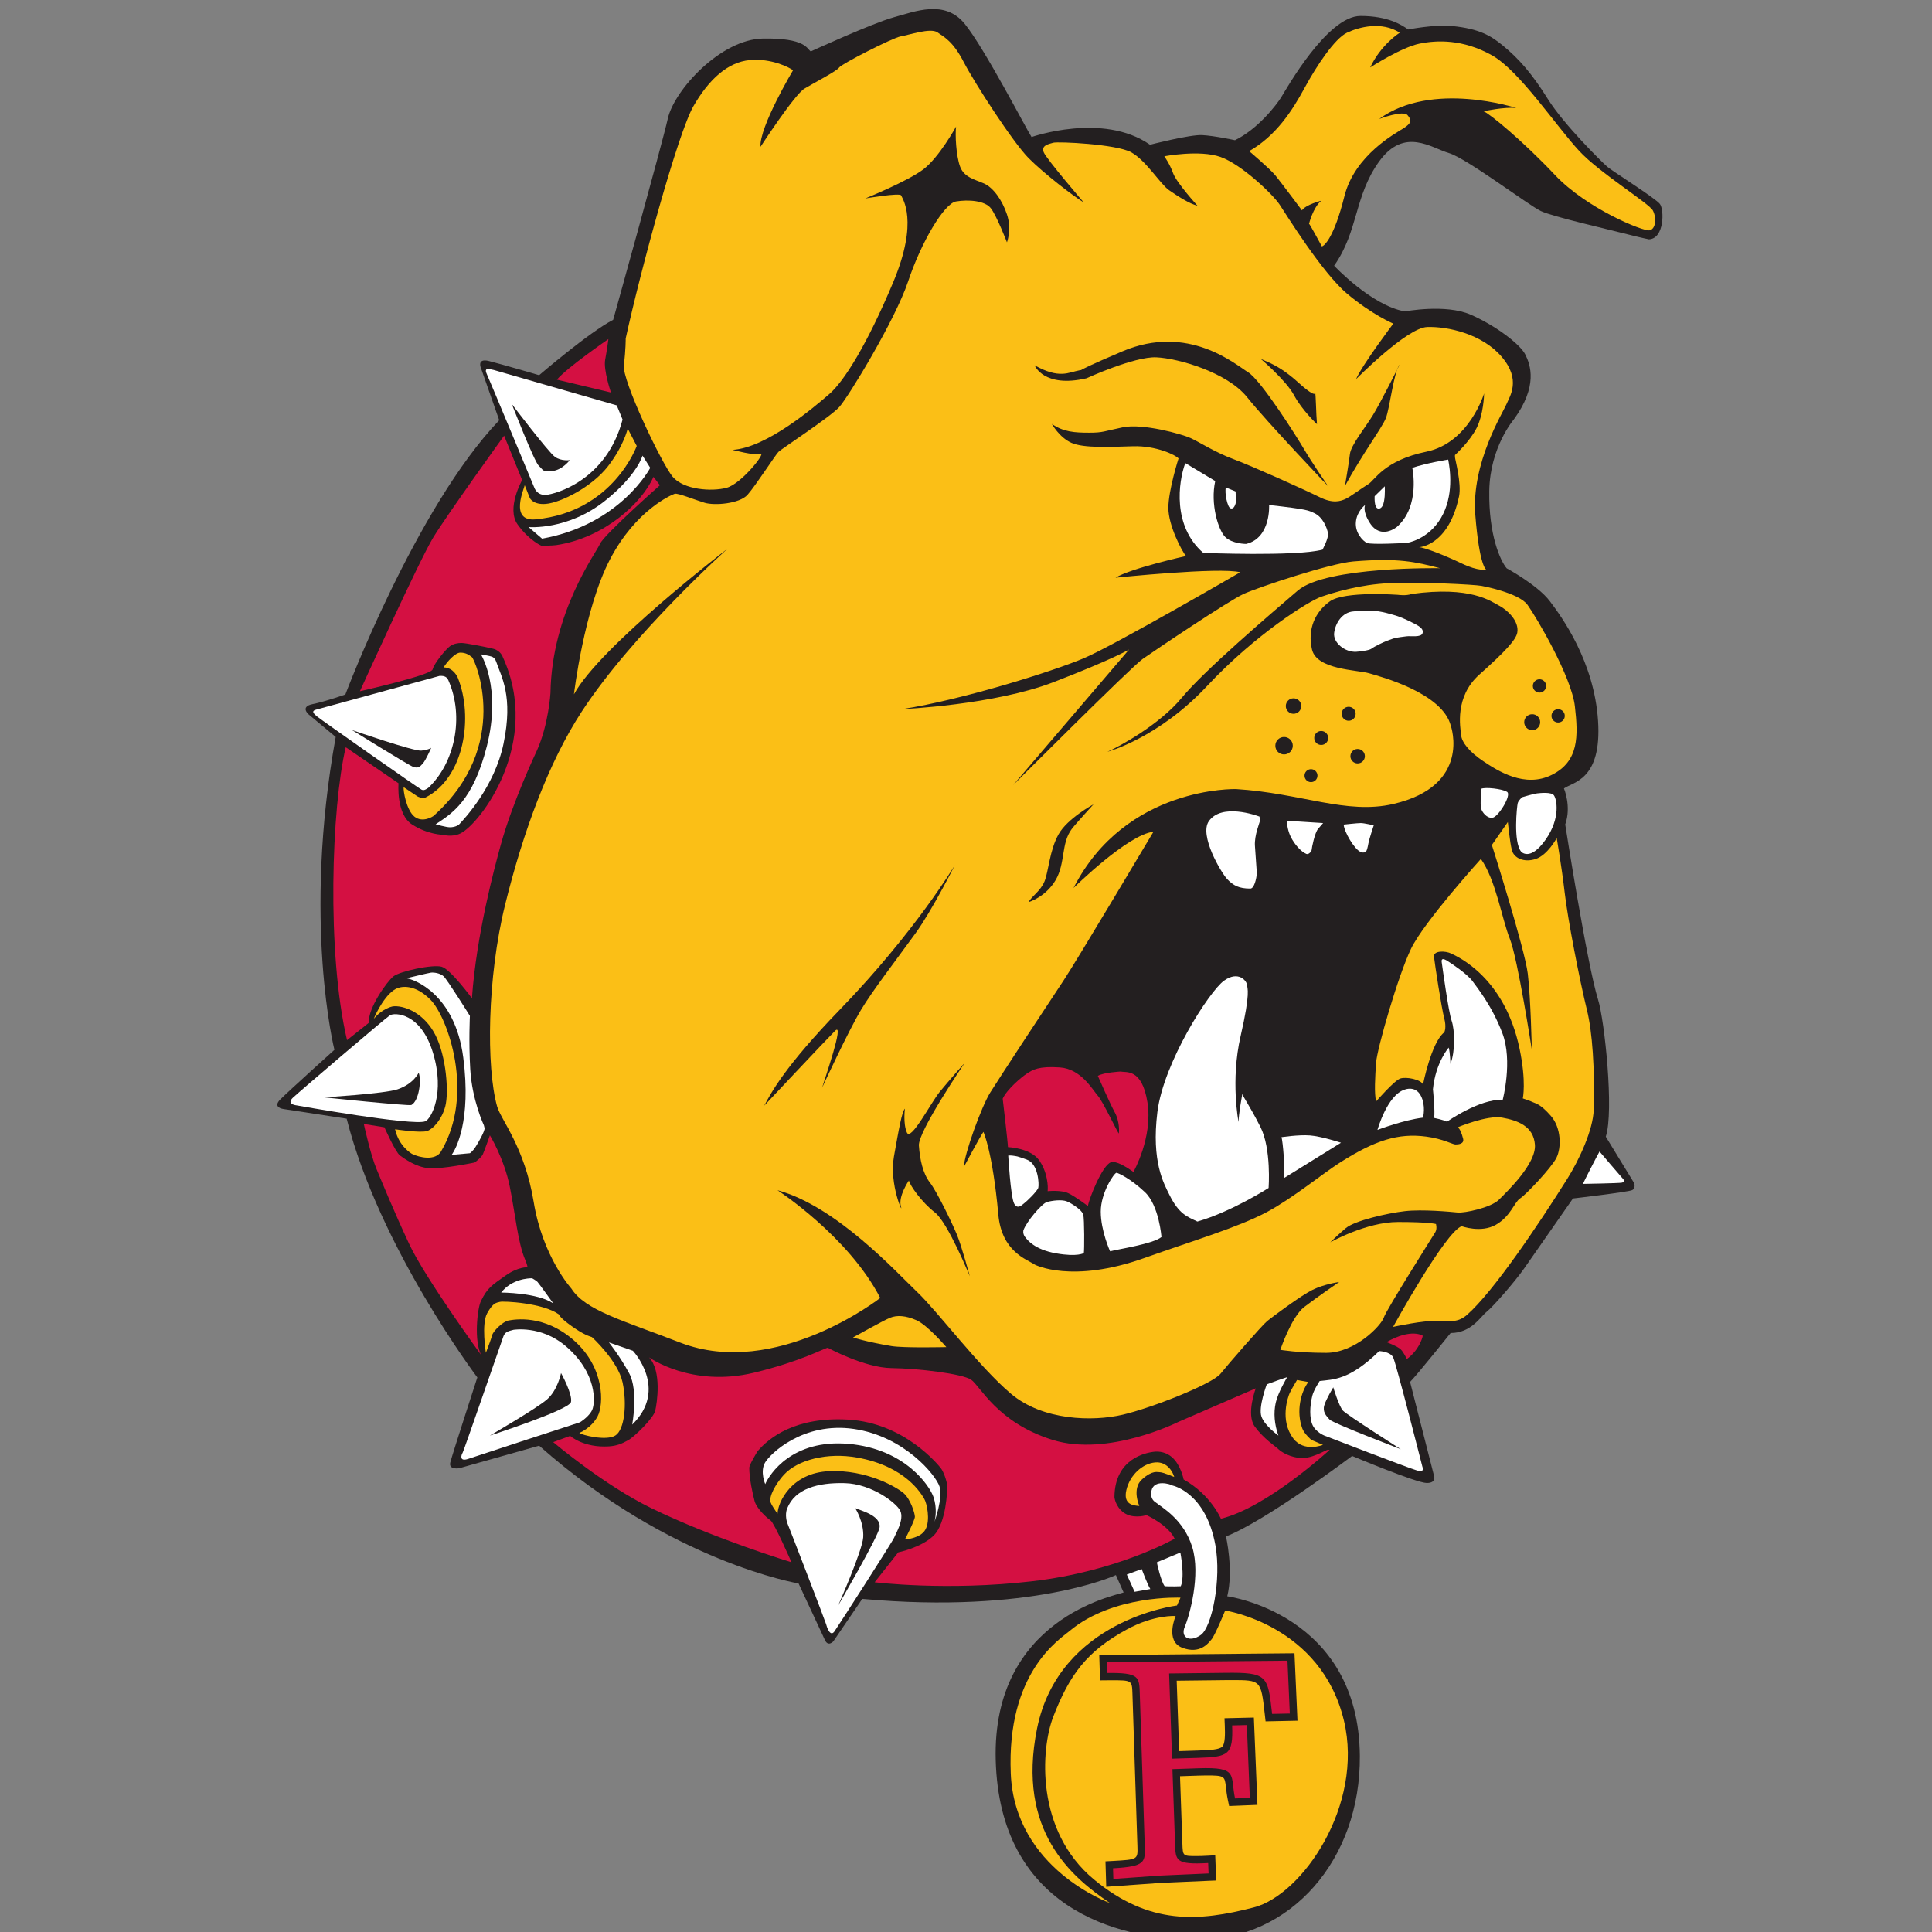 <?xml version="1.0" encoding="UTF-8"?>
<svg width="200px" height="200px" viewBox="0 0 200 200" version="1.1" xmlns="http://www.w3.org/2000/svg" xmlns:xlink="http://www.w3.org/1999/xlink">
    <rect x="0" y="0" width="200" height="200" fill="#808080" stroke="none"/>
    <!-- Generator: Sketch 51.3 (57544) - http://www.bohemiancoding.com/sketch -->
    <title>ferris-st</title>
    <desc>Created with Sketch.</desc>
    <defs></defs>
    <g id="ferris-st" stroke="none" stroke-width="1" fill="none" fill-rule="evenodd">
        <g id="ferris-st_BGL" transform="translate(28, 0)">
            <g id="ferris-st" transform="translate(0.708, 0.718)">
                <g id="g10" transform="translate(71.697, 100.151) scale(-1, 1) rotate(-180) translate(-71.697, -100.151) translate(0, 0.214)" fill-rule="nonzero">
                    <g id="g12">
                        <path d="M99.137,186.293 C101.47,187.426 103.402,189.892 103.935,190.758 C104.469,191.624 108.701,199.154 112.131,199.154 C114.997,199.155 116.434,198.209 117.063,197.755 C117.063,197.755 119.814,198.297 121.618,198.114 C124.463,197.826 125.63,197.1 126.831,196.12 C128.508,194.753 129.858,193.224 131.524,190.558 C133.19,187.893 137.122,184.028 137.655,183.561 C138.188,183.095 142.652,180.296 143.119,179.696 C143.585,179.097 143.585,176.098 141.985,176.031 C141.985,176.031 141.049,176.221 139.721,176.564 C137.655,177.097 132.057,178.364 130.791,178.963 C129.525,179.563 123.102,184.427 121.282,184.961 C119.462,185.494 116.664,187.693 114.064,184.095 C111.465,180.496 111.933,176.897 109.4,173.299 C109.4,173.299 113.265,169.168 116.729,168.568 C116.729,168.568 120.928,169.367 123.527,168.235 C126.126,167.102 128.658,165.169 129.191,164.103 C129.724,163.037 130.524,160.838 127.992,157.373 C127.992,157.373 125.526,154.507 125.46,149.976 C125.393,145.444 126.592,142.779 127.258,141.979 C127.258,141.979 130.457,140.247 131.723,138.581 C132.99,136.915 136.321,132.317 136.721,126.186 C137.122,120.056 134.123,119.856 133.19,119.189 C133.19,119.189 133.989,117.323 133.323,115.458 C133.323,115.458 135.578,100.978 136.721,97.332 C137.395,95.179 138.392,85.75 137.521,83.138 L140.453,78.34 C140.453,78.34 140.652,77.806 140.253,77.607 C139.853,77.407 134.123,76.741 134.123,76.741 C134.123,76.741 129.991,70.809 129.057,69.477 C128.125,68.144 125.859,65.545 125.193,65.012 C124.526,64.479 123.593,62.813 121.461,62.813 C121.461,62.813 117.995,58.482 117.263,57.749 L119.728,48.087 C119.728,48.087 120.061,47.287 118.995,47.287 C117.929,47.287 111.264,50.085 111.264,50.085 C111.264,50.085 102.336,43.356 98.205,41.756 C98.205,41.756 99.004,38.291 98.338,35.559 C98.338,35.559 111.952,33.759 112.064,19.03 C112.147,8.317 104.93,0 95.232,0 C86.555,0 74.781,3.511 74.368,18.593 C73.967,33.255 86.742,35.624 87.608,35.957 L86.809,37.756 C86.809,37.756 78.145,33.691 60.554,35.291 L57.556,30.892 C57.556,30.892 57.023,30.293 56.69,31.026 C56.356,31.759 53.958,36.89 53.958,36.89 C53.958,36.89 40.697,39.088 27.103,51.15 L18.84,48.818 C18.84,48.818 17.707,48.617 17.907,49.417 C18.107,50.217 20.706,58.214 20.706,58.214 C20.706,58.214 10.576,71.607 7.179,85.001 L0.647,86 C0.647,86 -0.552,86.134 0.315,87 C1.18,87.866 5.912,92.131 5.912,92.131 C5.912,92.131 2.58,105.39 6.045,124.517 L3.246,126.848 C3.246,126.848 2.314,127.648 3.646,127.914 C4.979,128.181 7.045,128.914 7.045,128.914 C7.045,128.914 14.308,148.239 22.971,157.302 L21.105,162.632 C21.105,162.632 20.572,163.765 21.905,163.432 C23.238,163.099 27.102,161.966 27.102,161.966 C27.102,161.966 32.301,166.431 34.766,167.697 C34.766,167.697 39.764,185.623 40.43,188.555 C41.096,191.487 45.894,196.751 50.292,196.818 C54.69,196.885 54.823,195.751 55.223,195.485 C55.223,195.485 61.62,198.417 63.819,199.017 C66.018,199.617 69.084,200.883 71.149,198.351 C73.215,195.818 77.546,187.422 78.079,186.622 C78.079,186.622 85.476,189.221 90.34,185.823 C90.34,185.823 94.472,186.889 95.738,186.822 C97.005,186.756 99.137,186.293 99.137,186.293" id="path14" fill="#231F20"></path>
                        <path d="M103.336,182.628 C103.935,181.895 106.067,179.03 106.067,179.03 C106.466,179.63 108.067,180.03 108.067,180.03 C107.2,179.296 106.801,177.63 106.801,177.63 C106.801,177.63 106.801,177.63 106.867,177.564 C106.934,177.497 108.133,175.298 108.133,175.298 C108.4,175.365 109.4,176.231 110.466,180.496 C111.532,184.76 115.797,187.026 116.597,187.536 C117.396,188.047 117.462,188.359 116.996,188.892 C116.53,189.425 114.064,188.492 114.064,188.492 C119.529,192.491 128.259,189.625 128.259,189.625 C127.058,189.759 124.859,189.292 124.859,189.292 C125.46,189.092 128.991,186.16 132.257,182.695 C135.522,179.23 141.386,176.831 142.052,176.964 C142.719,177.097 142.785,178.297 142.386,179.03 C141.985,179.763 136.88,182.914 134.789,185.16 C132.37,187.761 128.591,193.49 125.726,195.089 C122.707,196.774 120.03,196.651 118.265,196.296 C116.345,195.909 113.132,193.823 113.132,193.823 C114.264,196.222 116.197,197.422 116.197,197.422 C114.331,198.621 111.998,198.021 110.732,197.422 C109.466,196.822 107.6,194.023 106.334,191.691 C105.069,189.359 103.402,186.76 100.603,185.16 C100.603,185.16 102.736,183.361 103.336,182.628" id="path16" fill="#FBBF16"></path>
                        <path d="M35.869,163.014 C35.662,161.464 39.795,152.788 40.93,151.446 C42.066,150.103 44.958,149.896 46.507,150.309 C48.057,150.723 50.639,154.028 50.019,153.821 C49.4,153.615 47.127,154.234 47.127,154.234 C50.639,154.441 55.597,158.676 57.146,160.018 C58.695,161.361 61.071,165.183 63.756,171.587 C66.442,177.99 64.686,180.263 64.583,180.573 C64.479,180.882 60.865,180.263 60.865,180.263 C60.865,180.263 65.203,182.019 66.855,183.258 C68.508,184.498 70.263,187.7 70.263,187.7 C70.16,186.873 70.263,184.704 70.677,183.568 C71.09,182.432 72.226,182.225 73.156,181.812 C74.085,181.399 75.015,180.159 75.532,178.61 C76.047,177.061 75.532,175.718 75.532,175.718 C75.532,175.718 74.498,178.404 73.878,179.23 C73.258,180.056 71.503,180.159 70.263,179.953 C69.024,179.746 66.649,175.718 65.306,171.69 C63.963,167.662 59.109,159.709 58.179,158.676 C57.25,157.643 52.188,154.338 51.878,154.028 C51.569,153.718 49.503,150.516 48.677,149.587 C47.85,148.657 45.268,148.45 44.235,148.76 C43.203,149.07 41.447,149.793 41.137,149.69 C40.827,149.587 37.109,148.037 34.423,142.873 C31.738,137.708 30.705,128.929 30.705,128.929 C33.391,133.887 46.611,144.009 46.611,144.009 C46.611,144.009 36.799,135.23 31.532,127.173 C28.081,121.897 25.438,114.676 23.578,107.135 C21.719,99.596 21.621,90.309 22.752,86.272 C23.14,84.887 25.611,82.053 26.54,76.372 C27.47,70.691 30.434,67.421 30.434,67.421 C31.881,65.149 35.725,64.13 41.707,61.819 C51.614,57.993 62.414,66.44 62.414,66.44 C59.109,72.844 51.776,77.595 51.776,77.595 C57.869,75.943 64.066,69.126 66.235,67.06 C68.404,64.995 72.639,59.313 75.944,56.525 C79.25,53.736 84.414,53.633 87.512,54.356 C90.611,55.079 96.809,57.558 97.634,58.59 C98.461,59.624 101.973,63.652 102.489,64.064 C103.006,64.478 105.897,66.647 107.137,67.267 C108.377,67.887 109.926,68.093 109.926,68.093 C109.926,68.093 107.653,66.544 106.311,65.511 C104.968,64.478 103.832,61.07 103.832,61.07 C103.832,61.07 105.587,60.759 108.583,60.759 C111.579,60.759 114.265,63.574 114.545,64.416 C114.825,65.258 119.665,72.902 119.875,73.253 C120.085,73.603 119.945,74.094 119.945,74.094 C119.945,74.094 119.314,74.305 116.018,74.305 C112.721,74.305 109.004,72.201 109.004,72.201 C109.004,72.201 109.706,72.902 110.617,73.674 C111.528,74.445 114.896,75.217 116.719,75.427 C118.543,75.638 121.489,75.357 122.19,75.287 C122.891,75.216 125.626,75.778 126.468,76.62 C127.31,77.461 130.326,80.337 130.186,82.301 C130.046,84.265 128.334,84.829 126.792,85.11 C125.249,85.391 122.199,84.112 122.199,84.112 C122.408,83.972 122.611,83.493 122.751,82.932 C122.891,82.37 122.238,82.33 121.957,82.33 C121.676,82.33 120.688,82.909 118.964,83.142 C116.034,83.538 113.628,82.752 110.051,80.487 C108.238,79.339 105.109,76.764 102.466,75.35 C99.455,73.738 94.77,72.368 89.787,70.588 C82.242,67.893 78.425,69.886 78.425,69.886 C77.583,70.447 74.988,71.219 74.638,75.076 C74.043,81.617 73.095,83.633 73.095,83.633 C72.814,83.283 71.061,79.986 71.061,79.986 C71.131,81.389 72.884,86.228 73.796,87.701 C74.708,89.174 79.967,97.17 81.37,99.274 C82.773,101.378 90.698,114.703 90.698,114.703 C88.032,114.423 82.422,108.882 82.422,108.882 C87.822,119.472 99.255,119.121 99.255,119.121 C105.988,118.7 110.687,116.456 115.527,117.578 C123.655,119.463 121.488,125.644 121.488,125.644 C120.646,129.081 114.194,130.764 113.002,131.115 C111.809,131.465 107.601,131.465 107.11,133.569 C106.619,135.673 107.431,137.469 108.97,138.561 C110.49,139.639 115.994,139.232 115.994,139.232 C115.994,139.232 116.872,139.103 117.42,139.32 C123.56,140.162 125.61,138.571 126.504,138.096 C127.33,137.657 128.569,136.521 128.361,135.322 C128.23,134.559 127.029,133.289 124.434,130.974 C121.839,128.66 122.47,125.504 122.54,124.732 C122.611,123.961 123.382,122.979 124.856,121.997 C126.327,121.015 129.134,119.191 131.939,120.594 C134.745,121.997 134.675,124.592 134.324,127.678 C133.974,130.764 130.326,136.936 129.415,138.198 C128.502,139.461 124.644,140.162 124.644,140.162 C123.873,140.302 118.332,140.583 115.176,140.443 C112.019,140.302 109.355,139.461 108.092,139.04 C106.83,138.619 101.288,135.182 96.24,129.782 C91.189,124.381 85.929,122.979 85.929,122.979 C87.191,123.54 91.329,125.784 93.643,128.59 C95.959,131.395 102.692,137.146 105.638,139.671 C108.583,142.196 120.366,141.986 120.366,141.986 C117.822,142.642 116.09,143.073 111.388,142.687 C109.01,142.492 101.57,140.022 100.027,139.32 C98.484,138.619 90.768,133.429 89.576,132.587 C88.383,131.746 76.18,119.542 76.18,119.542 L88.173,133.569 C88.173,133.569 86.56,132.587 80.388,130.203 C74.217,127.818 64.678,127.397 64.678,127.397 C70.99,128.379 80.318,131.325 83.474,132.658 C86.63,133.99 99.676,141.565 99.676,141.565 C97.571,142.126 86.77,141.004 86.77,141.004 C88.383,141.986 94.065,143.248 94.065,143.248 C93.643,143.739 92.241,146.404 92.241,148.228 C92.241,150.051 93.294,153.348 93.294,153.348 C93.012,153.698 90.978,154.68 88.595,154.61 C86.209,154.54 83.474,154.4 82.211,154.961 C80.949,155.522 80.178,156.924 80.178,156.924 C81.37,156.083 82.562,156.013 84.035,156.013 C85.508,156.013 85.508,156.153 87.542,156.574 C89.576,156.995 93.643,155.873 94.556,155.452 C95.468,155.031 97.081,153.979 98.975,153.277 C100.869,152.576 106.479,150.051 107.882,149.35 C109.285,148.648 110.056,148.929 110.547,149.139 C111.038,149.35 112.23,150.261 112.932,150.682 C113.634,151.103 114.545,153.137 118.963,154.049 C123.382,154.961 124.925,160.08 124.925,160.08 C124.925,159.87 124.856,157.906 124.153,156.504 C123.452,155.101 121.909,153.698 121.909,153.698 C121.909,153.698 121.909,153.698 121.909,153.488 C121.909,153.277 122.61,150.753 122.33,149.42 C121.246,144.272 118.192,144.16 118.192,144.16 C118.683,144.16 120.857,143.318 122.61,142.477 C124.363,141.635 125.135,141.845 125.135,141.845 C125.135,141.845 124.434,142.196 124.013,147.526 C123.592,152.857 126.888,158.117 127.239,158.958 C127.59,159.8 128.784,161.483 126.748,163.868 C124.715,166.252 121.138,167.024 119.033,166.953 C116.929,166.884 111.669,161.553 111.669,161.553 C112.3,163.026 115.527,167.304 115.527,167.304 C115.527,167.304 113.352,168.216 110.757,170.39 C108.163,172.564 104.445,178.596 103.744,179.648 C103.043,180.7 99.817,183.786 97.642,184.558 C95.468,185.329 91.82,184.628 91.82,184.628 C91.82,184.628 92.381,183.856 92.733,182.874 C93.083,181.893 95.257,179.508 95.257,179.508 C94.416,179.718 93.222,180.49 92.311,181.121 C91.4,181.752 89.926,184.207 88.383,185.048 C86.841,185.89 80.809,186.171 80.318,186.03 C79.827,185.89 79.056,185.75 79.336,185.048 C79.617,184.347 83.474,179.858 83.474,179.858 C82.422,180.49 79.406,182.804 77.793,184.417 C76.18,186.03 72.183,192.202 71.061,194.376 C69.938,196.551 69.027,196.971 68.325,197.463 C67.624,197.953 65.38,197.182 64.538,197.041 C63.696,196.901 58.366,194.166 58.155,193.815 C57.946,193.465 55.63,192.272 54.579,191.641 C53.526,191.01 50.019,185.61 50.019,185.61 C49.879,187.644 53.387,193.535 53.387,193.535 C53.035,193.815 51.142,194.797 48.897,194.587 C46.653,194.376 44.689,192.623 43.076,189.818 C41.463,187.013 37.606,172.845 36.063,165.761 C36.063,165.761 36.075,164.563 35.869,163.014" id="path18" fill="#FBBF16"></path>
                        <path d="M129.981,86.706 C130.275,86.559 130.718,86.559 131.824,85.304 C132.931,84.05 132.931,81.985 132.415,80.953 C131.898,79.92 129.242,77.117 128.653,76.748 C128.062,76.379 127.693,74.904 126.144,74.019 C124.595,73.134 122.604,73.871 122.604,73.871 C120.907,73.281 115.504,63.445 115.504,63.445 C115.504,63.445 118.809,64.168 120.151,64.064 C121.494,63.961 122.321,63.961 123.148,64.685 C125.9,67.095 130.578,74.076 133.524,78.757 C134.8,80.785 136.215,83.878 136.272,85.939 C136.39,90.16 136.133,93.971 135.578,96.223 C134.798,99.392 133.579,105.69 133.27,108.375 C132.96,111.06 132.443,114.056 132.443,114.056 C132.443,114.056 131.513,112.3 130.274,111.887 C129.035,111.474 128.001,111.99 127.795,112.817 C127.588,113.642 127.382,115.708 127.382,115.708 L125.729,113.333 C125.729,113.333 129.138,102.591 129.447,100.009 C129.757,97.426 129.861,92.159 129.861,92.159 C129.861,92.159 128.415,101.558 127.588,103.624 C126.762,105.69 126.142,109.718 124.593,111.887 C124.593,111.887 118.706,105.38 117.362,102.591 C116.02,99.802 113.851,92.262 113.747,90.816 C113.644,89.37 113.541,87.614 113.747,86.788 C113.747,86.788 115.625,88.951 116.245,89.158 C116.864,89.365 118.396,89.06 118.602,88.544 C118.602,88.544 119.451,92.853 120.771,93.915 C120.869,93.993 121.019,94.536 120.808,95.352 C120.497,96.551 119.84,100.912 119.738,101.765 C119.661,102.413 120.913,102.4 121.533,102.091 C122.152,101.781 127.051,99.675 128.603,92.21 C129.312,88.806 128.932,87.098 128.932,87.098 C128.932,87.098 129.685,86.853 129.981,86.706" id="path20" fill="#FBBF16"></path>
                        <path d="M83.913,75.954 C84.003,76.649 85.407,80.215 86.3,80.487 C86.995,80.699 88.415,79.61 88.627,79.489 C88.627,79.489 90.651,83.055 90.077,86.681 C89.503,90.307 87.811,89.732 87.327,89.884 C87.327,89.884 85.515,89.793 84.941,89.431 C84.941,89.431 86.179,86.59 86.693,85.654 C87.207,84.717 87.146,83.629 87.116,83.478 C87.086,83.327 85.485,86.771 84.941,87.376 C84.397,87.98 83.218,90.156 81.012,90.307 C78.807,90.458 78.203,90.065 77.597,89.672 C76.993,89.279 75.513,88.01 75.09,87.073 C75.09,87.073 75.634,82.45 75.634,82.058 C75.634,82.058 77.931,81.967 78.837,80.728 C79.742,79.489 79.804,77.948 79.742,77.495 C79.742,77.495 81.133,77.646 81.889,77.283 C82.645,76.921 83.913,75.954 83.913,75.954" id="path22" fill="#D41042"></path>
                        <path d="M128.875,118.282 C128.875,118.282 128.481,117.967 128.403,117.652 C128.323,117.336 127.929,113.671 128.757,112.646 C128.757,112.646 129.664,111.581 131.28,113.868 C132.896,116.154 132.423,118.125 132.148,118.48 C131.872,118.834 130.767,118.716 130.413,118.677 C130.058,118.637 128.875,118.282 128.875,118.282 Z M124.618,117.1 C124.736,116.706 125.21,116.075 125.8,116.154 C126.392,116.233 127.811,118.519 127.298,118.834 C126.785,119.15 125.052,119.347 124.618,119.15 C124.618,119.15 124.5,117.494 124.618,117.1 Z M110.387,115.444 C110.467,114.617 111.496,112.939 112.083,112.646 C112.32,112.527 112.477,112.527 112.635,112.606 C112.792,112.685 112.872,113.08 112.951,113.513 C113.029,113.946 113.502,115.366 113.502,115.366 C113.502,115.366 112.516,115.602 112.161,115.602 C111.807,115.602 110.387,115.444 110.387,115.444 Z M104.554,115.838 C104.474,115.444 104.672,114.656 104.908,114.183 C105.315,113.369 105.972,112.646 106.524,112.409 C106.767,112.305 107.077,112.685 107.077,112.843 C107.077,113 107.392,114.617 107.747,115.011 C108.101,115.405 108.259,115.602 108.259,115.602 L104.554,115.838 Z M101.676,116.272 C101.361,116.391 97.764,117.692 96.433,115.799 C95.409,114.341 97.695,110.478 98.326,109.808 C98.956,109.137 99.544,108.822 100.73,108.822 C101.124,108.822 101.361,109.847 101.4,110.399 C101.4,110.399 101.283,112.133 101.203,113.237 C101.124,114.341 101.716,115.681 101.716,115.838 C101.716,115.996 101.676,116.272 101.676,116.272 Z M77.386,72.781 C77.628,72.449 78.384,71.452 80.62,71.059 C82.856,70.666 83.489,71.089 83.489,71.089 C83.55,71.391 83.55,74.624 83.43,75.078 C83.309,75.531 82.251,76.226 81.738,76.437 C81.224,76.649 80.227,76.528 79.683,76.377 C79.14,76.226 77.538,74.322 77.235,73.446 C77.235,73.446 77.145,73.114 77.386,72.781 Z M75.664,81.182 C75.664,81.182 75.906,76.951 76.269,76.226 C76.631,75.501 77.174,76.166 77.326,76.256 C77.477,76.347 78.687,77.495 78.776,77.858 C78.867,78.22 78.776,80.336 77.597,80.759 C76.42,81.182 76.57,81.091 76.269,81.151 C75.967,81.212 75.664,81.182 75.664,81.182 Z M86.209,71.271 C86.965,71.482 90.651,72.026 91.527,72.751 C91.527,72.751 91.285,76.015 89.805,77.404 C88.325,78.795 87.086,79.368 86.874,79.399 C86.663,79.429 85.243,77.374 85.243,75.38 C85.243,73.386 86.209,71.271 86.209,71.271 Z M95.244,74.353 C98.749,75.35 102.617,77.828 102.617,77.828 C102.617,77.828 102.919,81.876 101.772,84.143 C100.623,86.409 99.959,87.285 99.898,87.557 C99.898,87.557 99.505,85.442 99.505,84.656 C99.505,84.656 98.659,88.947 99.717,93.539 C100.774,98.132 100.411,98.465 100.381,98.858 C100.351,99.25 99.505,100.368 97.994,99.28 C96.484,98.193 91.738,90.82 91.104,85.683 C90.47,80.546 91.77,78.297 92.343,77.133 C93.341,75.108 94.187,74.866 95.244,74.353 Z M103.947,83.085 C104.098,82.722 104.34,79.581 104.218,78.855 L110.112,82.511 C110.112,82.511 108.087,83.175 106.908,83.266 C105.729,83.357 103.947,83.085 103.947,83.085 Z M118.36,87.406 C117.786,88.463 116.699,88.01 116.699,88.01 C114.885,87.436 113.888,83.84 113.888,83.84 C114.069,83.901 116.608,84.868 118.602,85.109 C118.602,85.109 118.934,86.348 118.36,87.406 Z M121.351,101.184 C121.17,101.305 120.444,101.849 120.536,101.214 C120.627,100.58 121.231,96.108 121.564,95.141 C121.896,94.174 121.956,91.998 121.443,90.669 C121.443,90.669 121.412,91.848 121.261,92.361 C121.261,92.361 119.901,90.82 119.629,88.04 C119.629,88.04 119.871,85.714 119.749,85.079 C119.749,85.079 120.777,84.867 121.08,84.686 C121.08,84.686 124.464,87.073 126.851,86.952 C126.851,86.952 127.91,90.969 126.821,93.841 C125.733,96.712 124.192,98.586 123.738,99.22 C123.162,100.026 121.351,101.184 121.351,101.184 Z" id="path24" fill="#FFFFFF"></path>
                        <path d="M136.873,81.601 C136.625,81.167 135.229,78.468 135.167,78.251 C135.167,78.251 138.858,78.313 139.169,78.375 C139.479,78.437 139.448,78.623 139.324,78.747 C139.2,78.871 136.873,81.601 136.873,81.601" id="path26" fill="#FFFFFF"></path>
                        <path d="M93.483,40.09 L91.048,39.076 C91.048,39.076 91.454,37.128 91.86,36.601 C91.86,36.601 92.712,36.56 93.523,36.601 C93.97,37.574 93.483,40.09 93.483,40.09" id="path28" fill="#FFFFFF"></path>
                        <path d="M1.964,86.384 C1.688,86.419 0.999,86.59 1.619,87.176 C2.24,87.761 11.225,95.439 11.673,95.714 C12.121,95.989 14.84,96.024 16.114,91.824 C17.389,87.623 15.922,84.98 15.323,84.73 C14.083,84.213 1.964,86.384 1.964,86.384" id="path30" fill="#FFFFFF"></path>
                        <path d="M11.26,96.367 C11.518,96.491 11.811,96.634 12.121,96.643 C13.36,96.676 15.252,95.823 16.355,93.681 C17.492,91.478 17.767,87.725 17.389,86.279 C17.045,84.97 16.184,83.973 15.529,83.731 C14.875,83.49 12.19,83.904 12.19,83.904 C12.602,82.079 13.946,81.356 13.946,81.356 C14.702,80.977 16.354,80.611 16.941,81.597 C20.487,87.553 17.63,95.506 15.874,97.297 C14.401,98.798 13.119,98.744 12.499,98.537 C11.268,98.127 10.159,95.818 9.986,95.336 C9.986,95.336 10.485,95.995 11.26,96.367" id="path32" fill="#FBBF16"></path>
                        <path d="M13.36,99.534 C14.083,99.466 18.387,97.951 19.248,91.34 C20.109,84.73 18.455,81.803 18.043,81.253 L19.936,81.425 C19.936,81.425 20.211,81.597 20.521,82.079 C20.831,82.561 21.52,83.766 21.451,84.041 C21.382,84.317 21.382,84.317 21.382,84.317 C21.382,84.317 20.159,86.901 19.971,90.135 C19.802,93.03 19.936,95.644 19.936,95.644 C19.936,95.644 17.595,99.396 17.216,99.741 C16.837,100.085 16.184,100.154 15.908,100.12 C15.633,100.085 13.36,99.534 13.36,99.534" id="path34" fill="#FFFFFF"></path>
                        <path d="M16.798,130.838 C17.065,130.838 17.49,130.872 17.698,130.405 C19.394,126.598 18.355,121.788 15.622,119.244 C15.38,119.089 15.206,118.949 14.947,119.052 C14.699,119.151 4.608,126.235 4.097,126.65 C3.456,127.169 3.733,127.273 4.152,127.382 L16.798,130.838" id="path36" fill="#FFFFFF"></path>
                        <path d="M18.684,130.647 C20.311,126.615 19.38,120.301 15.347,118.253 C15.015,118.085 14.514,118.361 14.514,118.361 L13.081,119.319 C13.014,119.053 13.348,116.92 14.213,116.254 C15.08,115.588 16.146,116.321 16.146,116.321 C24.332,123.596 20.478,132.513 20.145,132.78 C19.811,133.047 19.479,133.246 18.945,133.246 C18.412,133.246 17.56,132.291 17.213,131.714 C18.252,131.72 18.684,130.647 18.684,130.647" id="path38" fill="#FBBF16"></path>
                        <path d="M21.072,133.07 C21.072,133.07 23.234,129.663 21.692,123.567 C20.246,117.852 18.043,116.578 16.389,115.476 C16.389,115.476 17.477,115.166 17.871,115.166 C18.353,115.166 18.725,115.363 18.8,115.442 C19.385,116.062 22.483,119.367 23.414,123.808 C24.452,128.773 23.172,130.763 22.656,132.312 C22.552,132.622 22.38,132.76 22.209,132.829 C22.037,132.897 21.072,133.07 21.072,133.07" id="path40" fill="#FFFFFF"></path>
                        <path d="M116.923,60.114 C118.163,61.009 118.541,62.283 118.575,62.524 C118.575,62.524 117.439,63.35 114.823,61.87 C114.823,61.87 115.993,61.423 116.303,61.113 C116.613,60.803 116.923,60.114 116.923,60.114 Z M38.699,44.691 C45.207,41.522 53.229,39.078 53.229,39.078 C53.229,39.078 51.438,43.175 51.059,43.416 C50.681,43.657 49.614,44.656 49.407,45.413 C49.21,46.132 48.856,47.774 48.856,48.856 C48.856,49.199 49.717,50.577 49.717,50.577 C50.922,51.989 53.642,54.158 59.082,53.848 C64.979,53.512 68.499,49.057 68.687,48.821 C68.963,48.477 69.307,47.513 69.341,47.031 C69.376,46.55 69.238,43.142 67.965,41.867 C66.69,40.594 64.28,40.111 64.28,40.111 L61.836,37.013 C61.836,37.013 69.273,36.083 78.155,37.117 C87.038,38.149 92.891,41.523 92.891,41.523 C92.203,42.969 89.964,43.967 89.964,43.967 C89.722,43.864 88.449,43.59 87.589,44.243 C86.727,44.896 86.659,45.826 86.659,45.826 C86.693,49.854 89.964,50.406 90.653,50.508 C91.342,50.612 92.064,50.44 92.615,49.957 C93.543,49.145 93.821,47.651 93.821,47.651 C96.644,46.068 97.677,43.59 97.677,43.59 C102.428,44.724 108.935,50.715 108.935,50.715 C108.935,50.715 108.935,50.715 108.728,50.715 C108.522,50.715 106.973,49.682 105.699,49.889 C104.425,50.095 103.771,50.647 103.564,50.853 C103.358,51.059 102.118,51.852 101.189,53.125 C100.259,54.399 101.292,57.084 101.292,57.084 L93.27,53.607 C93.27,53.607 86.004,49.957 80.255,51.748 C74.506,53.538 72.75,57.36 71.821,57.98 C70.891,58.6 66.357,59.147 63.568,59.181 C60.78,59.216 56.981,61.285 56.981,61.285 C56.568,61.217 54.193,59.873 49.338,58.703 C42.857,57.14 38.476,60.295 38.476,60.295 C39.819,58.875 39.302,55.544 39.121,54.769 C38.941,53.994 36.978,52.084 36.333,51.722 C35.687,51.361 35.145,51.128 34.319,51.077 C31.689,50.913 30.316,52.162 30.316,52.162 L28.561,51.516 C28.561,51.516 33.799,47.076 38.699,44.691 Z M10.262,79.807 C10.881,78.327 11.983,75.607 13.636,72.06 C15.288,68.514 21.107,60.526 21.107,60.526 C20.349,61.938 20.693,65.313 21.072,66.105 C21.731,67.48 22.209,67.757 23.62,68.756 C24.953,69.698 25.898,69.616 25.898,69.616 C25.898,69.616 25.909,69.798 25.652,70.408 C24.894,72.198 24.653,75.022 24.068,77.948 C23.483,80.874 22.004,83.28 22.004,83.28 C22.004,83.28 21.451,81.701 21.279,81.322 C21.107,80.943 20.418,80.461 20.418,80.461 C20.418,80.461 16.941,79.738 15.633,79.876 C14.324,80.013 13.188,80.84 12.706,81.184 C12.224,81.529 11.088,84.11 11.088,84.11 L8.953,84.455 C8.953,84.455 9.642,81.288 10.262,79.807 Z M16.146,145.176 C14.681,142.777 8.55,129.25 8.55,129.25 C8.55,129.25 15.947,130.915 16.08,131.515 C16.213,132.115 17.48,133.648 17.879,133.914 C18.279,134.181 18.679,134.247 19.078,134.247 C19.479,134.247 21.545,133.848 22.343,133.648 C23.143,133.447 23.344,132.782 23.344,132.782 C27.408,123.918 21.011,115.522 18.945,114.523 C18.086,114.108 17.146,114.39 17.146,114.39 C17.146,114.39 15.613,114.39 13.948,115.456 C12.281,116.523 12.548,119.721 12.548,119.721 L7.084,123.453 C5.618,117.256 5.085,102.196 7.217,93.133 L9.482,94.932 C9.349,96.398 11.349,99.198 12.015,99.731 C12.682,100.264 16.08,100.997 17.013,100.73 C17.946,100.464 20.145,97.465 20.145,97.465 C20.611,104.062 22.492,111.036 23.143,113.392 C24.373,117.838 26.773,122.893 26.876,123.121 C28.075,125.786 28.275,129.052 28.275,129.052 C28.408,137.448 33.006,143.579 33.406,144.512 C33.805,145.445 39.603,150.575 39.603,150.575 L38.937,151.442 C37.737,148.71 33.805,145.111 28.875,144.378 C28.457,144.316 27.342,144.312 27.342,144.312 C27.342,144.312 26.076,144.845 24.877,146.511 C23.677,148.177 25.343,151.109 25.343,151.109 L23.477,155.706 C23.477,155.706 17.612,147.575 16.146,145.176 Z M33.939,163.571 C33.739,162.504 34.538,160.172 34.538,160.172 L28.942,161.505 C30.007,162.771 34.272,165.703 34.272,165.703 C34.272,165.703 34.139,164.637 33.939,163.571 Z" id="path42" fill="#D41042"></path>
                        <path d="M35.139,158.839 L35.739,157.373 C34.072,151.042 28.741,149.643 27.808,149.576 C26.876,149.51 26.609,150.309 26.609,150.309 C26.609,150.309 22.011,161.371 21.678,162.104 C21.345,162.837 22.011,162.571 22.411,162.504 L35.139,158.839" id="path44" fill="#FFFFFF"></path>
                        <path d="M34.205,152.508 C32.539,150.376 29.341,148.777 27.808,148.643 C26.478,148.528 26.142,149.243 26.142,149.243 L25.61,150.576 C25.61,150.376 23.943,146.778 26.742,147.044 C34.782,147.811 37.205,154.641 37.205,154.641 L36.271,156.44 C36.271,156.44 35.871,154.641 34.205,152.508" id="path46" fill="#FBBF16"></path>
                        <path d="M33.938,148.977 C30.078,145.888 26.009,146.245 26.009,146.245 L27.408,145.045 C35.538,146.511 38.604,152.375 38.604,152.375 L37.804,153.641 C37.804,153.641 37.271,151.642 33.938,148.977" id="path48" fill="#FFFFFF"></path>
                        <path d="M24.277,158.972 C24.277,158.972 26.609,152.975 27.075,152.575 C27.542,152.175 27.409,151.909 28.474,152.042 C29.541,152.175 30.274,153.175 30.274,153.175 C30.274,153.175 29.408,153.042 28.741,153.508 C28.075,153.975 24.277,158.972 24.277,158.972" id="path50" fill="#231F20"></path>
                        <path d="M7.73,125.232 C7.73,125.232 13.648,121.546 14.098,121.407 C14.548,121.269 14.738,121.39 15.068,121.77 C15.396,122.151 15.934,123.397 15.934,123.397 C15.934,123.397 15.708,123.189 14.911,123.103 C14.116,123.017 7.73,125.232 7.73,125.232" id="path52" fill="#231F20"></path>
                        <path d="M4.821,87.209 C4.821,87.209 13.638,86.293 13.877,86.417 C14.668,86.83 14.943,88.999 14.633,89.757 C14.633,89.757 14.11,88.595 12.431,88.035 C11.088,87.588 4.821,87.209 4.821,87.209" id="path54" fill="#231F20"></path>
                        <path d="M26.923,68.113 C27.061,67.975 28.578,65.863 28.578,65.863 C26.96,66.999 23.173,67 23.173,67 C24.274,68.411 25.996,68.48 26.374,68.48 C26.374,68.48 26.785,68.25 26.923,68.113" id="path56" fill="#FFFFFF"></path>
                        <path d="M22.243,62.593 C22.346,63.006 23.345,64.004 23.93,64.107 C24.515,64.21 27.614,64.796 30.747,62.007 C33.88,59.218 33.811,55.431 33.157,54.192 C32.503,52.952 31.263,52.47 31.263,52.47 C31.47,52.263 34.018,51.609 34.982,52.195 C35.945,52.781 36.221,55.466 35.74,57.703 C35.257,59.941 32.571,62.386 32.571,62.386 C32.297,62.489 31.78,62.593 30.471,63.522 C29.163,64.452 29.163,64.727 29.163,64.727 C27.511,65.932 23.414,66.138 23.035,66.035 C22.656,65.932 22.346,65.966 21.727,64.865 C21.107,63.763 21.589,60.768 21.589,60.768 C21.589,60.768 22.14,62.179 22.243,62.593" id="path58" fill="#FBBF16"></path>
                        <path d="M36.427,58.633 C37.392,56.842 36.737,53.331 36.737,53.331 C40.524,57.015 36.806,60.974 36.806,60.974 L34.327,61.835 C34.327,61.835 35.464,60.423 36.427,58.633" id="path60" fill="#FFFFFF"></path>
                        <path d="M24.446,63.144 C23.93,63.006 23.586,62.937 23.414,62.489 C23.242,62.041 19.282,50.542 19.179,50.405 C19.075,50.267 18.765,49.441 19.764,49.785 C20.762,50.129 31.332,53.572 31.332,53.572 C31.332,53.572 32.297,54.158 32.606,54.881 C32.916,55.603 33.123,58.668 29.852,61.456 C27.303,63.63 24.446,63.144 24.446,63.144" id="path62" fill="#FFFFFF"></path>
                        <path d="M22.002,52.195 C22.002,52.195 30.23,54.846 30.402,55.672 C30.575,56.499 29.37,58.668 29.37,58.668 C29.37,58.668 29.026,56.877 27.89,55.913 C26.753,54.949 22.002,52.195 22.002,52.195" id="path64" fill="#231F20"></path>
                        <path d="M52.781,43.175 C53.16,42.246 56.74,32.95 56.809,32.675 C56.878,32.399 57.222,31.298 57.67,31.918 C57.928,32.275 63.73,41.281 63.867,41.66 C64.005,42.039 64.924,43.502 64.486,44.415 C64.108,45.206 61.526,47.203 58.737,47.272 C55.949,47.341 53.598,46.7 52.781,44.656 C52.505,43.967 52.781,43.175 52.781,43.175" id="path66" fill="#FFFFFF"></path>
                        <path d="M51.783,44.105 C51.817,45.31 53.228,48.34 57.119,48.511 C61.009,48.684 64.108,46.86 64.831,46.24 C65.554,45.62 66.001,44.139 66.001,43.795 C66.001,43.451 65.072,41.625 64.969,41.453 C64.969,41.453 66.587,41.522 67.103,42.487 C67.62,43.451 67.241,45.206 66.966,45.654 C66.69,46.102 65.103,49.017 60.011,49.923 C56.912,50.474 53.849,49.682 52.436,48.133 C51.994,47.647 51.025,46.377 51.025,45.447 C51.025,45.138 51.783,44.105 51.783,44.105" id="path68" fill="#FBBF16"></path>
                        <path d="M50.508,47.169 C50.956,48.202 53.298,51.851 59.15,51.335 C65.003,50.818 67.551,46.963 67.929,45.826 C68.308,44.691 68.136,43.692 68.034,43.278 C68.034,43.278 68.928,45.757 68.549,46.928 C68.171,48.099 64.9,52.126 59.667,52.884 C54.433,53.641 50.991,50.302 50.474,49.372 C49.957,48.443 50.508,47.169 50.508,47.169" id="path70" fill="#FFFFFF"></path>
                        <path d="M107.902,57.842 C109.314,58.014 110.966,57.91 114.066,60.94 C114.066,60.94 115.202,60.906 115.512,60.286 C115.822,59.667 118.541,48.959 118.541,48.959 C118.541,48.959 118.851,48.34 117.99,48.581 C117.13,48.821 108.384,52.196 108.384,52.196 C108.384,52.196 107.524,52.54 107.179,53.263 C106.835,53.986 106.869,55.225 107.145,56.327 C107.291,56.911 107.902,57.842 107.902,57.842" id="path72" fill="#FFFFFF"></path>
                        <path d="M105.56,57.945 C105.56,57.945 104.976,56.981 104.803,56.602 C104.631,56.223 103.741,53.777 105.182,51.886 C106.284,50.44 108.246,51.231 108.246,51.231 L107.042,51.748 C107.042,51.748 106.318,52.368 106.112,52.919 C105.435,54.723 105.974,56.74 106.732,57.738 L105.56,57.945" id="path74" fill="#FBBF16"></path>
                        <path d="M103.633,52.196 C103.22,53.332 103.116,54.537 103.358,55.604 C103.599,56.671 104.494,58.152 104.528,58.221 C104.562,58.29 102.428,57.498 102.428,57.498 C102.428,57.498 101.533,55.123 101.878,54.158 C102.221,53.194 103.633,52.196 103.633,52.196" id="path76" fill="#FFFFFF"></path>
                        <path d="M116.303,50.784 C116.303,50.784 109.279,53.469 108.935,53.848 C108.591,54.226 108.178,54.64 108.384,55.329 C108.591,56.017 109.314,57.187 109.314,57.187 C109.314,57.187 109.899,55.226 110.312,54.778 C110.725,54.33 116.303,50.784 116.303,50.784" id="path78" fill="#231F20"></path>
                        <path d="M59.595,62.352 C59.595,62.352 60.875,61.917 63.568,61.461 C64.84,61.246 69.257,61.353 69.257,61.353 C69.257,61.353 67.303,63.633 66.173,64.132 C65.045,64.632 64.133,64.675 63.438,64.393 C62.743,64.111 59.595,62.352 59.595,62.352" id="path80" fill="#FBBF16"></path>
                        <path d="M92.848,47.913 C92.725,48.36 92.157,49.536 90.859,49.415 C89.561,49.293 88.262,48.116 87.897,46.574 C87.522,44.991 88.708,44.952 89.236,44.911 C89.236,44.911 88.424,46.697 89.52,47.67 C90.615,48.644 91.102,48.4 91.386,48.4 C91.67,48.4 92.848,47.913 92.848,47.913" id="path82" fill="#FBBF16"></path>
                        <path d="M92.685,47.021 C92.441,47.184 90.749,47.684 90.494,46.494 C90.372,45.926 90.561,45.56 90.818,45.358 C91.589,44.749 93.823,43.527 94.714,40.651 C95.606,37.77 94.43,33.55 93.943,32.414 C93.456,31.278 94.47,30.75 95.606,31.562 C96.743,32.373 97.757,37.284 97.108,40.854 C96.115,46.315 92.685,47.021 92.685,47.021" id="path84" fill="#FFFFFF"></path>
                        <path d="M87.938,37.81 L89.48,38.378 C89.48,38.378 90.088,36.754 90.372,36.309 L88.749,36.025 L87.938,37.81" id="path86" fill="#FFFFFF"></path>
                        <path d="M93.496,35.416 L93.131,34.605 C93.131,34.605 80.932,33.159 78.645,21.863 C76.49,11.215 82.297,6.443 86.193,3.805 C86.193,3.805 76.345,7.295 75.927,17.196 C75.485,27.656 80.935,31.064 82.013,31.967 C86.517,35.74 93.496,35.416 93.496,35.416" id="path88" fill="#FBBF16"></path>
                        <path d="M92.995,33.517 C92.995,33.517 91.859,30.92 93.685,30.23 C95.511,29.54 96.363,30.677 96.728,31.123 C97.094,31.569 98.121,34.084 98.121,34.084 C98.121,34.084 108.055,32.605 110.42,22.67 C112.496,13.947 106.114,4.652 101.088,3.351 C95.368,1.871 90.25,1.497 84.532,6.248 C78.454,11.299 79.035,19.76 80.322,23.084 C82.005,27.43 83.798,29.872 87.95,32.131 C90.812,33.69 92.995,33.517 92.995,33.517" id="path90" fill="#FBBF16"></path>
                        <path d="M59.82,44.686 C60.352,44.452 62.513,43.921 62.346,42.691 C62.22,41.747 58.059,34.613 58.059,34.613 C58.059,34.613 60.564,40.266 60.651,41.66 C60.751,43.256 59.82,44.686 59.82,44.686" id="path92" fill="#231F20"></path>
                        <path d="M110.518,150.491 C112.377,153.899 114.34,156.481 114.754,157.514 C115.167,158.547 115.579,162.369 116.199,163.092 C116.199,163.092 114.237,159.167 113.411,157.824 C112.584,156.481 111.138,154.725 111.035,153.796 C110.932,152.866 110.518,150.491 110.518,150.491" id="path94" fill="#231F20"></path>
                        <path d="M107.627,156.894 C107.524,158.031 107.524,159.89 107.42,160.303 C107.42,160.303 107.834,159.27 105.664,161.233 C103.495,163.195 102.152,163.402 101.739,163.711 C101.739,163.711 104.424,161.439 105.251,159.89 C106.078,158.341 107.627,156.894 107.627,156.894" id="path96" fill="#231F20"></path>
                        <path d="M108.763,150.491 C108.763,150.491 107.007,153.073 106.283,154.312 C105.56,155.552 101.842,161.439 100.5,162.265 C99.157,163.092 94.302,167.327 87.485,164.434 C80.668,161.543 84.18,162.679 83.044,162.472 C81.907,162.265 80.978,161.543 78.396,162.988 C78.396,162.988 79.326,160.613 83.766,161.646 C83.766,161.646 88.725,163.918 90.997,163.815 C93.27,163.711 98.33,162.265 100.396,159.683 C102.462,157.101 108.763,150.491 108.763,150.491" id="path98" fill="#231F20"></path>
                        <path d="M93.992,152.866 C93.27,150.904 92.649,146.359 95.852,143.571 C95.852,143.571 105.406,143.183 108.195,143.906 C108.195,143.906 108.866,145.12 108.763,145.636 C108.659,146.153 108.246,147.289 107.317,147.702 C106.726,147.965 106.739,148.076 102.669,148.528 C102.669,148.528 102.875,145.12 100.293,144.5 C100.293,144.5 98.847,144.5 98.124,145.223 C97.401,145.946 96.575,148.631 97.091,151.007 L93.992,152.866" id="path100" fill="#FFFFFF"></path>
                        <path d="M112.61,148.528 C112.61,148.528 111.757,147.909 111.654,146.772 C111.552,145.636 112.377,144.81 112.791,144.603 C113.204,144.397 116.923,144.603 116.923,144.603 C116.923,144.603 119.117,144.913 120.46,147.186 C121.803,149.458 121.416,152.195 121.209,153.228 C121.209,153.228 119.04,152.892 117.491,152.376 C117.491,152.376 118.368,148.425 115.89,146.256 C115.89,146.256 114.237,144.887 113.101,146.669 C112.293,147.936 112.61,148.528 112.61,148.528" id="path102" fill="#FFFFFF"></path>
                        <path d="M98.189,150.345 C98.052,149.771 98.35,148.302 98.671,148.187 C98.992,148.073 99.131,148.463 99.199,148.669 C99.268,148.876 99.199,149.932 99.199,149.932 L98.189,150.345" id="path104" fill="#FFFFFF"></path>
                        <path d="M114.643,150.465 L113.595,149.44 C113.595,149.44 113.52,148.241 113.945,148.166 C114.369,148.091 114.51,148.633 114.569,148.94 C114.695,149.59 114.643,150.465 114.643,150.465" id="path106" fill="#FFFFFF"></path>
                        <path d="M106,127.716 C106,127.274 105.641,126.915 105.199,126.915 C104.757,126.915 104.398,127.274 104.398,127.716 C104.398,128.158 104.757,128.516 105.199,128.516 C105.641,128.516 106,128.158 106,127.716" id="path108" fill="#231F20"></path>
                        <path d="M111.629,126.915 C111.629,126.516 111.306,126.193 110.906,126.193 C110.507,126.193 110.182,126.516 110.182,126.915 C110.182,127.315 110.507,127.639 110.906,127.639 C111.306,127.639 111.629,127.315 111.629,126.915" id="path110" fill="#231F20"></path>
                        <path d="M108.789,124.411 C108.789,124.012 108.465,123.688 108.065,123.688 C107.665,123.688 107.342,124.012 107.342,124.411 C107.342,124.81 107.665,125.134 108.065,125.134 C108.465,125.134 108.789,124.81 108.789,124.411" id="path112" fill="#231F20"></path>
                        <path d="M105.122,123.61 C105.122,123.111 104.717,122.707 104.218,122.707 C103.719,122.707 103.314,123.111 103.314,123.61 C103.314,124.109 103.719,124.514 104.218,124.514 C104.717,124.514 105.122,124.109 105.122,123.61" id="path114" fill="#231F20"></path>
                        <path d="M112.584,122.526 C112.584,122.112 112.249,121.777 111.836,121.777 C111.422,121.777 111.086,122.112 111.086,122.526 C111.086,122.939 111.422,123.274 111.836,123.274 C112.249,123.274 112.584,122.939 112.584,122.526" id="path116" fill="#231F20"></path>
                        <path d="M107.678,120.512 C107.678,120.141 107.377,119.84 107.007,119.84 C106.636,119.84 106.336,120.141 106.336,120.512 C106.336,120.883 106.636,121.183 107.007,121.183 C107.377,121.183 107.678,120.883 107.678,120.512" id="path118" fill="#231F20"></path>
                        <path d="M131.349,129.799 C131.349,129.419 131.041,129.11 130.66,129.11 C130.28,129.11 129.971,129.419 129.971,129.799 C129.971,130.179 130.28,130.488 130.66,130.488 C131.041,130.488 131.349,130.179 131.349,129.799" id="path120" fill="#231F20"></path>
                        <path d="M130.729,126.046 C130.729,125.589 130.359,125.22 129.904,125.22 C129.446,125.22 129.077,125.589 129.077,126.046 C129.077,126.502 129.446,126.872 129.904,126.872 C130.359,126.872 130.729,126.502 130.729,126.046" id="path122" fill="#231F20"></path>
                        <path d="M133.278,126.7 C133.278,126.32 132.969,126.011 132.589,126.011 C132.208,126.011 131.899,126.32 131.899,126.7 C131.899,127.08 132.208,127.389 132.589,127.389 C132.969,127.389 133.278,127.08 133.278,126.7" id="path124" fill="#231F20"></path>
                        <path d="M70.134,111.242 C70.134,111.242 66.031,104.343 58.258,96.314 C52.492,90.359 51.128,87.692 50.405,86.35 C50.405,86.35 56.706,93.063 57.739,94.096 C58.772,95.129 56.602,88.931 56.396,88.209 C56.396,88.209 59.09,94.045 60.424,96.265 C61.65,98.305 63.937,101.256 66.076,104.206 C67.758,106.525 70.134,111.242 70.134,111.242" id="path126" fill="#231F20"></path>
                        <path d="M84.49,117.542 C84.49,117.542 81.804,116.096 80.875,114.443 C79.946,112.791 79.841,110.622 79.429,109.589 C79.016,108.556 78.086,108.039 77.777,107.42 C77.777,107.42 79.532,107.936 80.565,109.692 C81.598,111.448 81.123,113.5 82.23,114.975 C82.626,115.504 84.49,117.542 84.49,117.542" id="path128" fill="#231F20"></path>
                        <path d="M71.166,90.791 C71.166,90.791 66.311,83.664 66.415,82.218 C66.518,80.772 66.828,79.326 67.551,78.396 C68.274,77.467 69.823,74.265 70.339,73.025 C70.856,71.786 71.683,68.687 71.683,68.687 C71.683,68.687 69.41,74.265 68.068,75.298 C66.725,76.331 65.486,78.086 65.382,78.603 C65.382,78.603 64.245,76.95 64.556,75.917 C64.866,74.885 63.316,78.19 63.832,81.082 C64.349,83.974 64.659,85.73 64.969,86.039 C64.969,86.039 64.762,84.49 65.176,83.561 C65.589,82.631 67.655,86.659 68.584,87.795 C69.514,88.931 71.166,90.791 71.166,90.791" id="path130" fill="#231F20"></path>
                        <path d="M85.73,8.119 L86.47,8.159 C89.082,8.303 89.082,8.303 89.037,9.696 L88.523,25.448 C88.478,26.866 88.478,26.866 86.279,26.866 L85.167,26.855 L85.087,29.476 L105.297,29.66 L105.606,22.68 L102.305,22.61 L102.22,23.361 C101.824,26.883 101.824,26.883 98.806,26.883 C98.599,26.883 98.382,26.883 98.151,26.879 L93.103,26.82 L93.357,19.532 L95.306,19.593 C96.557,19.631 97.535,19.686 97.831,20.003 C98.117,20.31 98.119,21.267 98.083,22.163 L98.052,22.933 L101.092,23.005 L101.463,13.966 L98.532,13.848 L98.399,14.475 C98.293,14.981 98.243,15.425 98.203,15.782 C98.072,16.942 98.064,17.011 96.181,17.011 C95.942,17.011 95.681,17.006 95.396,16.996 L93.448,16.93 L93.692,9.958 C93.736,8.665 93.736,8.665 95.148,8.665 C95.483,8.665 95.871,8.678 96.321,8.703 L97.092,8.746 L97.191,6.137 L96.432,6.108 C95.613,6.078 94.793,6.038 93.974,5.999 C93.149,5.96 92.325,5.921 91.5,5.89 C90.714,5.828 89.897,5.774 89.079,5.718 C88.254,5.663 87.428,5.607 86.603,5.544 L85.81,5.483 L85.73,8.119" id="path132" fill="#231F20"></path>
                        <path d="M100.673,14.694 L99.142,14.631 C98.628,17.074 99.534,17.894 95.37,17.755 L92.663,17.663 L92.933,9.932 C92.993,8.207 92.974,7.757 96.363,7.945 L96.403,6.867 C94.759,6.805 93.116,6.711 91.472,6.649 C89.83,6.522 88.187,6.428 86.545,6.3 L86.511,7.401 C89.9,7.589 89.85,8.037 89.794,9.773 L89.282,25.473 C89.226,27.211 89.246,27.662 85.903,27.622 L85.87,28.724 L104.571,28.894 L104.813,23.422 L102.981,23.385 C102.535,27.346 102.521,27.689 98.143,27.638 L92.318,27.57 L92.625,18.749 L95.329,18.834 C98.451,18.931 98.963,19.136 98.842,22.193 L100.364,22.229 L100.673,14.694" id="path134" fill="#D41042"></path>
                        <path d="M117.4,136.402 C116.767,136.717 116.144,136.995 115.533,137.158 C114.894,137.329 114.687,137.41 114.02,137.517 C112.969,137.685 111.955,137.548 111.433,137.517 C110.206,137.443 109.519,136.254 109.403,135.282 C109.282,134.267 110.534,133.271 111.682,133.334 C112.028,133.354 113.018,133.472 113.253,133.646 C113.622,133.919 114.454,134.307 114.896,134.479 C115.843,134.845 115.863,134.792 116.886,134.935 C117.334,134.997 118.396,134.794 118.55,135.25 C118.716,135.742 118.14,136.034 117.4,136.402" id="path136" fill="#FFFFFF"></path>
                    </g>
                </g>
            </g>
        </g>
    </g>
</svg>